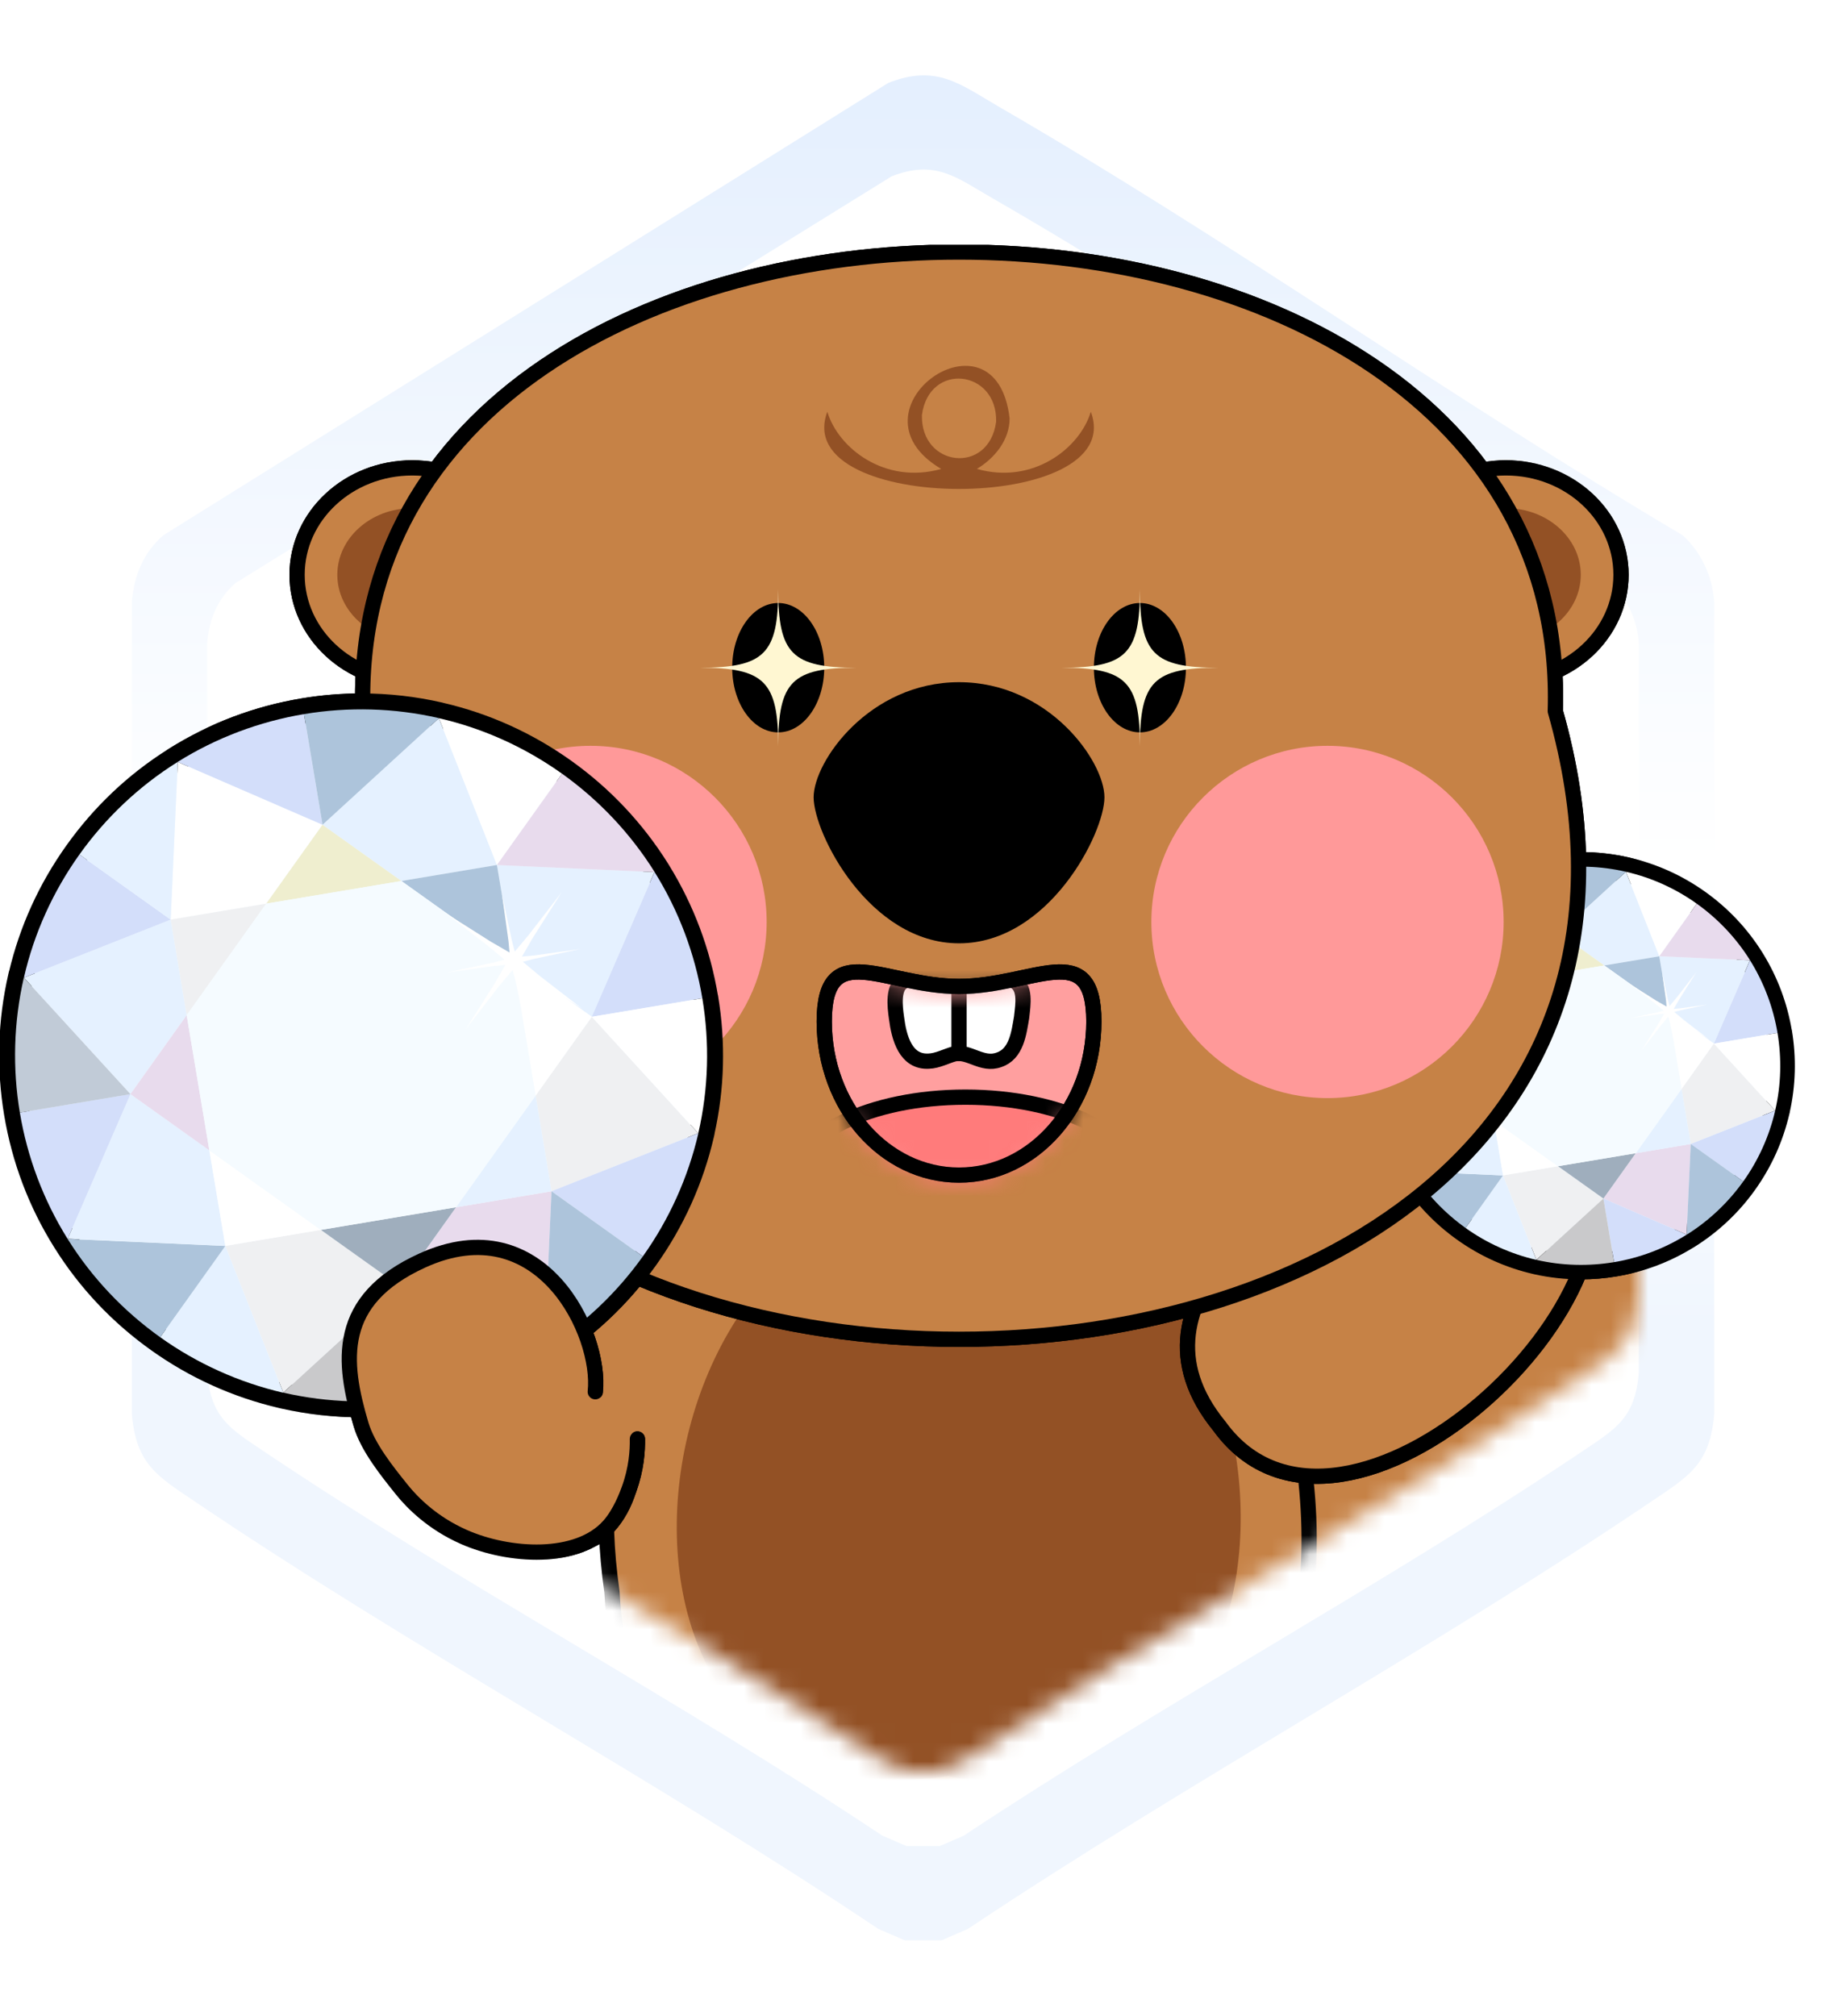 <svg width="98" height="107" viewBox="0 0 98 107" fill="none" xmlns="http://www.w3.org/2000/svg">
<g filter="url(#filter0_d_12728_8615)">
<path d="M49.969 99H48.033L46.616 98.386C34.828 90.477 22.051 83.615 10.314 75.686C8.337 74.351 7.228 73.718 7 71.071V27.948C7.119 26.548 7.608 25.331 8.68 24.407L47.159 0.401C49.729 -0.612 50.967 0.473 53.051 1.679C65.372 8.812 77.063 17.157 89.322 24.409C90.33 25.319 90.907 26.602 91.003 27.95V71.076C90.775 73.723 89.666 74.356 87.688 75.691C75.949 83.62 63.196 90.508 51.386 98.391L49.969 99.005V99Z" fill="url(#paint0_linear_12728_8615)"/>
</g>
<g filter="url(#filter1_i_12728_8615)">
<path d="M49.876 93.995H48.124L46.842 93.443C36.177 86.334 24.617 80.165 13.999 73.037C12.209 71.837 11.206 71.268 11 68.889V30.123C11.108 28.865 11.55 27.771 12.52 26.94L47.334 5.36C49.658 4.45 50.779 5.425 52.664 6.509C63.812 12.922 74.388 20.423 85.48 26.942C86.392 27.76 86.913 28.914 87 30.126V68.893C86.794 71.273 85.791 71.842 84.001 73.042C73.38 80.17 61.842 86.362 51.158 93.447L49.876 94V93.995Z" fill="white"/>
</g>
<mask id="mask0_12728_8615" style="mask-type:alpha" maskUnits="userSpaceOnUse" x="11" y="5" width="76" height="89">
<path d="M49.876 93.995H48.124L46.842 93.443C36.177 86.334 24.617 80.165 13.999 73.037C12.209 71.837 11.206 71.268 11 68.889V30.123C11.108 28.865 11.55 27.771 12.52 26.94L47.334 5.36C49.658 4.45 50.779 5.425 52.664 6.509C63.812 12.922 74.388 20.423 85.48 26.942C86.392 27.76 86.913 28.914 87 30.126V68.893C86.794 71.273 85.791 71.842 84.001 73.042C73.38 80.17 61.842 86.362 51.158 93.447L49.876 94V93.995Z" fill="white"/>
</mask>
<g mask="url(#mask0_12728_8615)">
<g clip-path="url(#clip0_12728_8615)">
<path d="M88.285 82.488C79.787 90.987 61.568 100.888 56.438 95.757C51.308 90.627 61.209 72.409 69.707 63.91C78.206 55.411 89.253 52.682 94.383 57.812C99.514 62.942 96.784 73.992 88.285 82.488Z" fill="#C68246" stroke="black" stroke-width="0.81" stroke-linecap="round" stroke-linejoin="round"/>
<path d="M66.498 92.756C69.064 89.119 69.896 83.893 69.33 78.612C67.837 60.12 50.679 56.063 40.213 63.568C39.612 62.372 38.682 61.326 37.458 60.587C27.351 54.306 10.753 71.614 23.429 80.97C26.23 82.725 30.161 82.667 32.199 81.297C32.234 82.332 32.33 83.403 32.488 84.509C32.677 88.229 33.662 90.921 35.188 92.865C33.931 93.895 33.175 95.215 33.175 96.653C33.175 99.95 37.144 102.622 42.043 102.622C46.371 102.622 49.971 100.536 50.752 97.774C50.858 97.774 50.963 97.774 51.069 97.771C51.848 100.534 55.45 102.622 59.779 102.622C64.675 102.622 68.647 99.95 68.647 96.653C68.647 95.165 67.835 93.802 66.495 92.756H66.498Z" fill="#C68246" stroke="black" stroke-width="0.81" stroke-linecap="round" stroke-linejoin="round"/>
<path d="M50.342 94.281C29.215 97.372 32.828 62.471 51.348 63.371C70.157 63.066 71.59 98.878 50.342 94.281Z" fill="#935125"/>
<path d="M30.304 82.086C30.304 82.086 33.426 81.897 33.727 77.102L30.304 82.086Z" fill="#C68246"/>
<path d="M30.304 82.086C30.304 82.086 33.426 81.897 33.727 77.102" stroke="black" stroke-width="0.81" stroke-linecap="round" stroke-linejoin="round"/>
<path d="M64.743 75.714C71.274 84.731 88.856 68.47 83.673 60.74C81.165 57.571 76.519 57.028 73.347 59.536C68.76 63.146 59.145 68.875 64.743 75.714Z" fill="#C68246" stroke="black" stroke-width="0.81" stroke-linecap="round" stroke-linejoin="round"/>
<path fill-rule="evenodd" clip-rule="evenodd" d="M94.459 54.815C94.23 53.445 93.745 52.153 93.021 50.976L92.986 50.918C92.24 49.727 91.279 48.706 90.133 47.889C88.984 47.07 87.713 46.497 86.353 46.183L86.335 46.178C85.556 45.999 84.754 45.906 83.952 45.906C83.362 45.906 82.766 45.956 82.18 46.055C80.79 46.288 79.481 46.783 78.289 47.525L78.234 47.56C77.067 48.299 76.067 49.247 75.258 50.383C74.448 51.519 73.878 52.773 73.561 54.116L73.546 54.179C73.232 55.546 73.191 56.946 73.423 58.339C73.656 59.731 74.152 61.038 74.893 62.227L74.903 62.242C75.642 63.426 76.6 64.442 77.749 65.261C78.895 66.078 80.169 66.654 81.542 66.97L81.605 66.985C82.366 67.154 83.148 67.239 83.93 67.239C84.52 67.239 85.119 67.189 85.702 67.091C87.074 66.862 88.366 66.377 89.54 65.651H89.543L89.598 65.618C90.789 64.871 91.81 63.911 92.627 62.765C93.444 61.619 94.019 60.344 94.338 58.972L94.354 58.909H94.351C94.653 57.562 94.69 56.182 94.462 54.809L94.459 54.815Z" fill="#F5FBFF" stroke="black" stroke-width="1.35" stroke-linecap="round" stroke-linejoin="round"/>
<path fill-rule="evenodd" clip-rule="evenodd" d="M77.804 65.185C78.922 65.984 80.199 66.562 81.562 66.879V66.874L79.792 62.395L77.804 65.185Z" fill="#E5F1FF"/>
<path fill-rule="evenodd" clip-rule="evenodd" d="M77.804 65.185C76.686 64.385 75.718 63.37 74.976 62.184L79.792 62.395L77.804 65.185Z" fill="#ADC4DB"/>
<path fill-rule="evenodd" clip-rule="evenodd" d="M73.639 54.204L76.894 57.758L78.611 55.35L78.123 52.432L73.639 54.204Z" fill="#E5F1FF"/>
<path fill-rule="evenodd" clip-rule="evenodd" d="M78.337 47.613L78.123 52.432L81.042 51.942L82.761 49.534L78.337 47.613Z" fill="white"/>
<path fill-rule="evenodd" clip-rule="evenodd" d="M86.315 46.277L82.761 49.532L85.169 51.249L88.087 50.762L86.315 46.277Z" fill="#E5F1FF"/>
<path fill-rule="evenodd" clip-rule="evenodd" d="M89.543 65.538L89.759 60.725L86.838 61.215L85.121 63.623L89.543 65.538Z" fill="#E8DBED"/>
<path fill-rule="evenodd" clip-rule="evenodd" d="M81.564 66.873L85.121 63.623L82.71 61.906L79.792 62.394L81.564 66.873Z" fill="#EFF0F2"/>
<path fill-rule="evenodd" clip-rule="evenodd" d="M74.976 62.182L79.792 62.395L79.305 59.477L76.894 57.758L74.976 62.182Z" fill="#E5F1FF"/>
<path fill-rule="evenodd" clip-rule="evenodd" d="M78.611 55.35L76.894 57.758L79.305 59.477L78.611 55.35Z" fill="#E8DBED"/>
<path fill-rule="evenodd" clip-rule="evenodd" d="M81.042 51.941L78.123 52.432L78.611 55.35L81.042 51.941Z" fill="#EFF0F2"/>
<path fill-rule="evenodd" clip-rule="evenodd" d="M85.169 51.25L82.761 49.533L81.042 51.941L85.169 51.25Z" fill="#EFEECF"/>
<path fill-rule="evenodd" clip-rule="evenodd" d="M88.577 53.68L88.087 50.762L85.169 51.249L88.577 53.68Z" fill="#ADC4DB"/>
<path fill-rule="evenodd" clip-rule="evenodd" d="M86.838 61.217L89.759 60.727L89.269 57.809L86.838 61.217Z" fill="#E5F1FF"/>
<path fill-rule="evenodd" clip-rule="evenodd" d="M82.711 61.906L85.121 63.623L86.838 61.215L82.711 61.906Z" fill="#9FAEBD"/>
<path fill-rule="evenodd" clip-rule="evenodd" d="M79.305 59.477L79.793 62.395L82.711 61.907L79.305 59.477Z" fill="white"/>
<path fill-rule="evenodd" clip-rule="evenodd" d="M73.516 58.325C73.742 59.683 74.235 60.995 74.974 62.179H74.979L76.897 57.76L73.518 58.325H73.516Z" fill="#D3DEFA"/>
<path fill-rule="evenodd" clip-rule="evenodd" d="M73.516 58.325C73.29 56.968 73.325 55.566 73.636 54.203H73.639L76.894 57.757L73.516 58.323V58.325Z" fill="#C1CBD7"/>
<path fill-rule="evenodd" clip-rule="evenodd" d="M75.333 50.441C74.534 51.56 73.951 52.837 73.639 54.199L78.123 52.43L75.333 50.441Z" fill="#D3DEFA"/>
<path fill-rule="evenodd" clip-rule="evenodd" d="M75.333 50.441C76.132 49.322 77.148 48.355 78.334 47.613H78.337L78.123 52.429L75.333 50.441Z" fill="#E5F1FF"/>
<path fill-rule="evenodd" clip-rule="evenodd" d="M82.195 46.152C80.838 46.379 79.526 46.871 78.34 47.61L82.761 49.533L82.195 46.155V46.152Z" fill="#D3DEFA"/>
<path fill-rule="evenodd" clip-rule="evenodd" d="M82.195 46.151C83.553 45.925 84.955 45.96 86.313 46.275H86.318L82.761 49.532L82.195 46.154V46.151Z" fill="#ADC4DB"/>
<path fill-rule="evenodd" clip-rule="evenodd" d="M90.078 47.971C88.959 47.172 87.683 46.589 86.32 46.277H86.318L88.09 50.762L90.078 47.971Z" fill="white"/>
<path fill-rule="evenodd" clip-rule="evenodd" d="M85.687 66.999C87.044 66.773 88.356 66.281 89.54 65.541V65.537L85.121 63.621L85.687 66.997V66.999Z" fill="#D3DEFA"/>
<path fill-rule="evenodd" clip-rule="evenodd" d="M85.687 66.999C84.329 67.225 82.927 67.19 81.564 66.878L85.121 63.623L85.687 66.999Z" fill="#C9C9CB"/>
<path fill-rule="evenodd" clip-rule="evenodd" d="M89.269 57.808L86.838 61.217L82.711 61.908L79.305 59.477L78.611 55.35L81.042 51.941L85.169 51.25L88.578 53.681L89.269 57.808Z" fill="#F5FBFF"/>
<path fill-rule="evenodd" clip-rule="evenodd" d="M88.474 53.431L87.906 53.104L86.511 52.222L87.818 53.23L88.321 53.652L87.992 53.74L86.569 54.044L88.009 53.843L88.348 53.813L88.019 54.378L87.139 55.773L88.147 54.469L88.567 53.966L88.655 54.293L88.959 55.715L88.758 54.275L88.728 53.938L89.296 54.265L90.691 55.147L89.384 54.139L88.881 53.717L89.211 53.632L90.633 53.328L89.193 53.526L88.854 53.556L89.183 52.991L90.063 51.596L89.055 52.9L88.635 53.403L88.547 53.076L88.243 51.654L88.444 53.094L88.474 53.431Z" fill="white"/>
<path d="M21.884 36.187C25.26 36.187 27.997 33.646 27.997 30.512C27.997 27.377 25.26 24.836 21.884 24.836C18.507 24.836 15.771 27.377 15.771 30.512C15.771 33.646 18.507 36.187 21.884 36.187Z" fill="#C68246" stroke="black" stroke-width="0.81" stroke-linecap="round" stroke-linejoin="round"/>
<path d="M21.884 34.048C19.692 34.048 17.907 32.462 17.907 30.511C17.907 28.561 19.692 26.975 21.884 26.975C24.076 26.975 25.86 28.561 25.86 30.511C25.86 32.462 24.076 34.048 21.884 34.048Z" fill="#935125"/>
<path d="M79.943 36.187C83.319 36.187 86.056 33.646 86.056 30.512C86.056 27.377 83.319 24.836 79.943 24.836C76.567 24.836 73.83 27.377 73.83 30.512C73.83 33.646 76.567 36.187 79.943 36.187Z" fill="#C68246" stroke="black" stroke-width="0.81" stroke-linecap="round" stroke-linejoin="round"/>
<path d="M79.943 34.048C82.135 34.048 83.92 32.462 83.92 30.511C83.92 28.561 82.135 26.975 79.943 26.975C77.751 26.975 75.967 28.561 75.967 30.511C75.967 32.462 77.751 34.048 79.943 34.048Z" fill="#935125"/>
<path d="M82.567 37.749C95.196 82.215 6.623 82.205 19.262 37.749C18.259 5.256 83.573 5.256 82.567 37.749Z" fill="#C68246" stroke="black" stroke-width="0.81" stroke-linecap="round" stroke-linejoin="round"/>
<path d="M41.314 38.877C42.663 38.877 43.757 37.34 43.757 35.443C43.757 33.547 42.663 32.01 41.314 32.01C39.965 32.01 38.871 33.547 38.871 35.443C38.871 37.34 39.965 38.877 41.314 38.877Z" fill="black"/>
<path d="M60.516 38.877C61.865 38.877 62.959 37.34 62.959 35.443C62.959 33.547 61.865 32.01 60.516 32.01C59.166 32.01 58.072 33.547 58.072 35.443C58.072 37.34 59.166 38.877 60.516 38.877Z" fill="black"/>
<path d="M60.515 39.606C60.515 36.178 59.781 35.444 56.353 35.444C59.781 35.444 60.515 34.71 60.515 31.281C60.515 34.71 61.249 35.444 64.678 35.444C61.249 35.444 60.515 36.178 60.515 39.606Z" fill="#FFF7D2"/>
<path d="M41.314 39.606C41.314 36.178 40.58 35.444 37.151 35.444C40.58 35.444 41.314 34.71 41.314 31.281C41.314 34.71 42.048 35.444 45.477 35.444C42.048 35.444 41.314 36.178 41.314 39.606Z" fill="#FFF7D2"/>
<path d="M58.633 42.324C58.633 44.239 55.672 50.075 50.913 50.075C46.155 50.075 43.194 44.236 43.194 42.324C43.194 40.411 46.155 36.213 50.913 36.213C55.672 36.213 58.633 40.408 58.633 42.324Z" fill="black"/>
<path d="M58.07 54.227C58.07 58.729 54.865 62.379 50.913 62.379C46.962 62.379 43.757 58.729 43.757 54.227C43.757 49.725 46.962 52.364 50.913 52.364C54.865 52.364 58.07 49.725 58.07 54.227Z" fill="#FF9F9F" stroke="black" stroke-width="0.81" stroke-miterlimit="10"/>
<mask id="mask1_12728_8615" style="mask-type:luminance" maskUnits="userSpaceOnUse" x="43" y="51" width="16" height="12">
<path d="M58.07 54.559C58.07 59.061 54.865 62.711 50.913 62.711C46.962 62.711 43.757 59.061 43.757 54.559C43.757 50.057 46.962 52.697 50.913 52.697C54.865 52.697 58.07 50.057 58.07 54.559Z" fill="white"/>
</mask>
<g mask="url(#mask1_12728_8615)">
<path d="M51.25 67.179C56.302 67.179 60.397 65.178 60.397 62.709C60.397 60.241 56.302 58.24 51.25 58.24C46.199 58.24 42.103 60.241 42.103 62.709C42.103 65.178 46.199 67.179 51.25 67.179Z" fill="#FF7B7B" stroke="black" stroke-width="0.81" stroke-miterlimit="10"/>
<path d="M53.759 52.028C53.063 51.747 52.163 51.802 51.401 51.789C50.205 51.847 49.021 51.616 47.96 52.099C47.394 52.383 47.5 53.396 47.596 54.049C47.726 55.072 48.073 56.397 49.302 56.329C49.777 56.316 50.257 56.047 50.667 55.942C51.441 55.771 52.143 56.588 53.032 56.259C53.96 55.952 54.091 54.846 54.236 53.996C54.309 53.3 54.483 52.38 53.794 52.046L53.759 52.028Z" fill="white" stroke="black" stroke-width="0.81" stroke-linecap="round" stroke-linejoin="round"/>
<path d="M50.913 52.201V55.919" stroke="black" stroke-width="0.81" stroke-linecap="round" stroke-linejoin="round"/>
</g>
<path d="M58.07 54.227C58.07 58.729 54.865 62.379 50.913 62.379C46.962 62.379 43.757 58.729 43.757 54.227C43.757 49.725 46.962 52.364 50.913 52.364C54.865 52.364 58.07 49.725 58.07 54.227Z" stroke="black" stroke-width="0.81" stroke-miterlimit="10"/>
<path d="M57.909 21.857C57.336 23.777 54.855 25.741 51.861 24.891C52.804 24.325 53.6 23.353 53.598 22.209C52.877 15.945 44.65 21.749 49.968 24.893C46.97 25.735 44.494 23.78 43.921 21.857C41.862 27.322 59.965 27.322 57.909 21.857ZM48.943 22.028C49.325 19.192 52.955 19.62 52.882 22.39C52.499 25.225 48.87 24.798 48.943 22.028Z" fill="#935125"/>
<path d="M31.35 58.291C26.194 58.291 21.999 54.096 21.999 48.941C21.999 43.785 26.194 39.59 31.35 39.59C36.505 39.59 40.7 43.785 40.7 48.941C40.7 54.096 36.505 58.291 31.35 58.291Z" fill="#FF9999"/>
<path d="M70.474 58.291C65.319 58.291 61.123 54.096 61.123 48.941C61.123 43.785 65.319 39.59 70.474 39.59C75.63 39.59 79.825 43.785 79.825 48.941C79.825 54.096 75.63 58.291 70.474 58.291Z" fill="#FF9999"/>
<path fill-rule="evenodd" clip-rule="evenodd" d="M37.45 52.966C37.051 50.583 36.211 48.341 34.952 46.295L34.892 46.197C33.592 44.123 31.923 42.353 29.935 40.933C27.939 39.51 25.727 38.51 23.367 37.965L23.334 37.954C21.982 37.643 20.587 37.484 19.192 37.484C18.163 37.484 17.128 37.57 16.112 37.741C13.694 38.145 11.419 39.005 9.348 40.297L9.253 40.357V40.362C7.227 41.642 5.487 43.291 4.08 45.264C2.672 47.237 1.682 49.419 1.131 51.752H1.126L1.101 51.862C0.556 54.24 0.483 56.671 0.887 59.089C1.292 61.51 2.152 63.782 3.444 65.846L3.461 65.873C4.748 67.932 6.412 69.694 8.408 71.119C10.399 72.539 12.616 73.54 14.999 74.093L15.11 74.118C16.432 74.412 17.791 74.56 19.151 74.56C20.18 74.56 21.218 74.475 22.233 74.304C24.619 73.904 26.863 73.062 28.904 71.803H28.909L29.005 71.745C31.078 70.445 32.848 68.776 34.268 66.788C35.688 64.797 36.689 62.58 37.242 60.197L37.267 60.087H37.262C37.787 57.744 37.853 55.349 37.453 52.963L37.45 52.966Z" fill="#F5FBFF" stroke="black" stroke-width="1.35" stroke-linecap="round" stroke-linejoin="round"/>
<path fill-rule="evenodd" clip-rule="evenodd" d="M8.506 70.986C10.452 72.373 12.669 73.381 15.037 73.931L15.042 73.924L11.963 66.137L8.506 70.983V70.986Z" fill="#E5F1FF"/>
<path fill-rule="evenodd" clip-rule="evenodd" d="M8.506 70.986C6.561 69.599 4.879 67.832 3.592 65.771V65.766L11.962 66.14L8.506 70.986Z" fill="#ADC4DB"/>
<path fill-rule="evenodd" clip-rule="evenodd" d="M9.436 40.447L9.062 48.818L14.134 47.968L17.12 43.783L9.436 40.447Z" fill="white"/>
<path fill-rule="evenodd" clip-rule="evenodd" d="M23.299 38.125L17.12 43.783L21.308 46.767L26.381 45.917L23.299 38.125Z" fill="#E5F1FF"/>
<path fill-rule="evenodd" clip-rule="evenodd" d="M34.743 46.291L26.381 45.916L27.23 50.989L31.418 53.975L34.743 46.291Z" fill="#E5F1FF"/>
<path fill-rule="evenodd" clip-rule="evenodd" d="M37.066 60.156L31.418 53.975L28.432 58.162L29.281 63.235L37.066 60.156Z" fill="#EFF0F2"/>
<path fill-rule="evenodd" clip-rule="evenodd" d="M28.907 71.602L29.281 63.236L24.209 64.086L21.222 68.274L28.907 71.602Z" fill="#E8DBED"/>
<path fill-rule="evenodd" clip-rule="evenodd" d="M15.042 73.922L21.223 68.271L17.035 65.285L11.963 66.135L15.042 73.922Z" fill="#EFF0F2"/>
<path fill-rule="evenodd" clip-rule="evenodd" d="M3.592 65.76L11.962 66.135L11.113 61.062L6.925 58.076L3.592 65.76Z" fill="#E5F1FF"/>
<path fill-rule="evenodd" clip-rule="evenodd" d="M9.911 53.891L6.925 58.078L11.113 61.065L9.911 53.891Z" fill="#E8DBED"/>
<path fill-rule="evenodd" clip-rule="evenodd" d="M14.134 47.969L9.062 48.818L9.911 53.891L14.134 47.969Z" fill="#EFF0F2"/>
<path fill-rule="evenodd" clip-rule="evenodd" d="M21.308 46.767L17.12 43.783L14.134 47.968L21.308 46.767Z" fill="#EFEECF"/>
<path fill-rule="evenodd" clip-rule="evenodd" d="M27.23 50.989L26.381 45.916L21.308 46.766L27.23 50.989Z" fill="#ADC4DB"/>
<path fill-rule="evenodd" clip-rule="evenodd" d="M28.432 58.162L31.418 53.974L27.23 50.988L28.432 58.162Z" fill="white"/>
<path fill-rule="evenodd" clip-rule="evenodd" d="M24.209 64.086L29.281 63.236L28.432 58.164L24.209 64.086Z" fill="#E5F1FF"/>
<path fill-rule="evenodd" clip-rule="evenodd" d="M17.035 65.287L21.223 68.274L24.209 64.086L17.035 65.287Z" fill="#9FAEBD"/>
<path fill-rule="evenodd" clip-rule="evenodd" d="M11.113 61.065L11.962 66.137L17.035 65.287L11.113 61.065Z" fill="white"/>
<path fill-rule="evenodd" clip-rule="evenodd" d="M16.138 37.908C13.78 38.303 11.497 39.155 9.436 40.442V40.447L17.123 43.78L16.14 37.908H16.138Z" fill="#D3DEFA"/>
<path fill-rule="evenodd" clip-rule="evenodd" d="M16.138 37.908C18.495 37.513 20.931 37.576 23.294 38.119L23.302 38.124L17.123 43.78L16.14 37.908H16.138Z" fill="#ADC4DB"/>
<path fill-rule="evenodd" clip-rule="evenodd" d="M29.837 41.071C27.891 39.683 25.674 38.668 23.306 38.125H23.301L26.383 45.917L29.839 41.071H29.837Z" fill="white"/>
<path fill-rule="evenodd" clip-rule="evenodd" d="M29.837 41.07C31.782 42.458 33.459 44.225 34.751 46.286L34.746 46.294L26.381 45.919L29.837 41.073V41.07Z" fill="#E8DBED"/>
<path fill-rule="evenodd" clip-rule="evenodd" d="M37.285 52.992C36.89 50.635 36.038 48.352 34.751 46.291H34.746L31.418 53.975L37.285 52.992Z" fill="#D3DEFA"/>
<path fill-rule="evenodd" clip-rule="evenodd" d="M37.285 52.992C37.679 55.35 37.616 57.786 37.073 60.148L37.068 60.156L31.418 53.975L37.285 52.992Z" fill="white"/>
<path fill-rule="evenodd" clip-rule="evenodd" d="M34.128 66.692C35.515 64.746 36.523 62.529 37.074 60.161L37.066 60.156L29.279 63.235L34.125 66.692H34.128Z" fill="#D3DEFA"/>
<path fill-rule="evenodd" clip-rule="evenodd" d="M34.128 66.692C32.74 68.638 30.973 70.315 28.912 71.607L28.904 71.602L29.279 63.236L34.125 66.692H34.128Z" fill="#ADC4DB"/>
<path fill-rule="evenodd" clip-rule="evenodd" d="M22.205 74.138C24.563 73.744 26.845 72.891 28.901 71.607L28.907 71.6L21.222 68.272L22.205 74.138Z" fill="#D3DEFA"/>
<path fill-rule="evenodd" clip-rule="evenodd" d="M22.206 74.138C19.848 74.533 17.412 74.47 15.044 73.927V73.922L21.223 68.272L22.206 74.138Z" fill="#C9C9CB"/>
<path fill-rule="evenodd" clip-rule="evenodd" d="M28.432 58.162L24.209 64.084L17.035 65.286L11.113 61.063L9.911 53.889L14.134 47.967L21.308 46.766L27.23 50.989L28.432 58.162Z" fill="#F5FBFF"/>
<path fill-rule="evenodd" clip-rule="evenodd" d="M27.049 50.561L26.064 49.991L23.641 48.458L25.908 50.212L26.783 50.941L26.212 51.094L23.741 51.622L26.245 51.273L26.83 51.222L26.26 52.208L24.729 54.631L26.481 52.361L27.212 51.489L27.366 52.059L27.894 54.53L27.544 52.027L27.491 51.439L28.479 52.009L30.902 53.543L28.633 51.788L27.76 51.057L28.328 50.906L30.802 50.378L28.298 50.727L27.71 50.778L28.281 49.792L29.814 47.369L28.06 49.639L27.328 50.511L27.177 49.941L26.649 47.47L26.996 49.973L27.049 50.561Z" fill="white"/>
<path d="M31.601 73.878C31.941 70.819 28.738 64.039 22.424 66.91C17.809 69.009 18.176 72.276 19.169 75.622C19.529 76.836 20.547 78.096 21.341 79.086C21.881 79.757 22.95 80.848 24.619 81.584C27.014 82.643 30.676 82.869 32.338 80.986C32.936 80.31 33.288 79.342 33.394 79.053C33.791 77.965 33.849 77.002 33.839 76.386" fill="#C68246"/>
<path d="M31.602 73.878C31.941 70.819 28.738 64.039 22.424 66.91C17.809 69.009 18.176 72.276 19.169 75.622C19.529 76.836 20.547 78.096 21.341 79.086C21.881 79.757 22.95 80.848 24.619 81.584C27.014 82.643 30.676 82.869 32.338 80.986C32.936 80.31 33.288 79.342 33.394 79.053C33.791 77.965 33.849 77.002 33.839 76.386" stroke="black" stroke-width="0.81" stroke-linecap="round" stroke-linejoin="round"/>
</g>
</g>
<g clip-path="url(#clip1_12728_8615)">
<path d="M64.743 75.714C71.274 84.731 88.856 68.47 83.673 60.74C81.165 57.571 76.519 57.028 73.347 59.536C68.76 63.146 59.145 68.875 64.743 75.714Z" fill="#C68246" stroke="black" stroke-width="0.81" stroke-linecap="round" stroke-linejoin="round"/>
<path fill-rule="evenodd" clip-rule="evenodd" d="M94.459 54.815C94.23 53.445 93.745 52.153 93.021 50.976L92.986 50.918C92.24 49.727 91.279 48.706 90.133 47.889C88.984 47.07 87.713 46.497 86.353 46.183L86.335 46.178C85.556 45.999 84.754 45.906 83.952 45.906C83.362 45.906 82.766 45.956 82.18 46.055C80.79 46.288 79.481 46.783 78.289 47.525L78.234 47.56C77.067 48.299 76.067 49.247 75.258 50.383C74.448 51.519 73.878 52.773 73.561 54.116L73.546 54.179C73.232 55.546 73.191 56.946 73.423 58.339C73.656 59.731 74.152 61.038 74.893 62.227L74.903 62.242C75.642 63.426 76.6 64.442 77.749 65.261C78.895 66.078 80.169 66.654 81.542 66.97L81.605 66.985C82.366 67.154 83.148 67.239 83.93 67.239C84.52 67.239 85.119 67.189 85.702 67.091C87.074 66.862 88.366 66.377 89.54 65.651H89.543L89.598 65.618C90.789 64.871 91.81 63.911 92.627 62.765C93.444 61.619 94.019 60.344 94.338 58.972L94.354 58.909H94.351C94.653 57.562 94.69 56.182 94.462 54.809L94.459 54.815Z" fill="#F5FBFF" stroke="black" stroke-width="1.35" stroke-linecap="round" stroke-linejoin="round"/>
<path fill-rule="evenodd" clip-rule="evenodd" d="M77.804 65.185C78.922 65.984 80.199 66.562 81.562 66.879V66.874L79.792 62.395L77.804 65.185Z" fill="#E5F1FF"/>
<path fill-rule="evenodd" clip-rule="evenodd" d="M77.804 65.185C76.686 64.385 75.718 63.37 74.976 62.184L79.792 62.395L77.804 65.185Z" fill="#ADC4DB"/>
<path fill-rule="evenodd" clip-rule="evenodd" d="M73.639 54.204L76.894 57.758L78.611 55.35L78.123 52.432L73.639 54.204Z" fill="#E5F1FF"/>
<path fill-rule="evenodd" clip-rule="evenodd" d="M78.337 47.613L78.123 52.432L81.042 51.942L82.761 49.534L78.337 47.613Z" fill="white"/>
<path fill-rule="evenodd" clip-rule="evenodd" d="M86.315 46.277L82.761 49.532L85.169 51.249L88.087 50.762L86.315 46.277Z" fill="#E5F1FF"/>
<path fill-rule="evenodd" clip-rule="evenodd" d="M92.901 50.975L88.087 50.762L88.577 53.68L90.985 55.397L92.901 50.975Z" fill="#E5F1FF"/>
<path fill-rule="evenodd" clip-rule="evenodd" d="M94.238 58.953L90.986 55.397L89.269 57.807L89.759 60.725L94.238 58.953Z" fill="#EFF0F2"/>
<path fill-rule="evenodd" clip-rule="evenodd" d="M89.543 65.538L89.759 60.725L86.838 61.215L85.121 63.623L89.543 65.538Z" fill="#E8DBED"/>
<path fill-rule="evenodd" clip-rule="evenodd" d="M81.564 66.873L85.121 63.623L82.71 61.906L79.792 62.394L81.564 66.873Z" fill="#EFF0F2"/>
<path fill-rule="evenodd" clip-rule="evenodd" d="M74.976 62.182L79.792 62.395L79.305 59.477L76.894 57.758L74.976 62.182Z" fill="#E5F1FF"/>
<path fill-rule="evenodd" clip-rule="evenodd" d="M78.611 55.35L76.894 57.758L79.305 59.477L78.611 55.35Z" fill="#E8DBED"/>
<path fill-rule="evenodd" clip-rule="evenodd" d="M81.042 51.941L78.123 52.432L78.611 55.35L81.042 51.941Z" fill="#EFF0F2"/>
<path fill-rule="evenodd" clip-rule="evenodd" d="M85.169 51.25L82.761 49.533L81.042 51.941L85.169 51.25Z" fill="#EFEECF"/>
<path fill-rule="evenodd" clip-rule="evenodd" d="M88.577 53.68L88.087 50.762L85.169 51.249L88.577 53.68Z" fill="#ADC4DB"/>
<path fill-rule="evenodd" clip-rule="evenodd" d="M89.269 57.807L90.985 55.397L88.577 53.68L89.269 57.807Z" fill="white"/>
<path fill-rule="evenodd" clip-rule="evenodd" d="M86.838 61.217L89.759 60.727L89.269 57.809L86.838 61.217Z" fill="#E5F1FF"/>
<path fill-rule="evenodd" clip-rule="evenodd" d="M82.711 61.906L85.121 63.623L86.838 61.215L82.711 61.906Z" fill="#9FAEBD"/>
<path fill-rule="evenodd" clip-rule="evenodd" d="M79.305 59.477L79.793 62.395L82.711 61.907L79.305 59.477Z" fill="white"/>
<path fill-rule="evenodd" clip-rule="evenodd" d="M73.516 58.325C73.742 59.683 74.235 60.995 74.974 62.179H74.979L76.897 57.76L73.518 58.325H73.516Z" fill="#D3DEFA"/>
<path fill-rule="evenodd" clip-rule="evenodd" d="M73.516 58.325C73.29 56.968 73.325 55.566 73.636 54.203H73.639L76.894 57.757L73.516 58.323V58.325Z" fill="#C1CBD7"/>
<path fill-rule="evenodd" clip-rule="evenodd" d="M75.333 50.441C74.534 51.56 73.951 52.837 73.639 54.199L78.123 52.43L75.333 50.441Z" fill="#D3DEFA"/>
<path fill-rule="evenodd" clip-rule="evenodd" d="M75.333 50.441C76.132 49.322 77.148 48.355 78.334 47.613H78.337L78.123 52.429L75.333 50.441Z" fill="#E5F1FF"/>
<path fill-rule="evenodd" clip-rule="evenodd" d="M82.195 46.152C80.838 46.379 79.526 46.871 78.34 47.61L82.761 49.533L82.195 46.155V46.152Z" fill="#D3DEFA"/>
<path fill-rule="evenodd" clip-rule="evenodd" d="M82.195 46.151C83.553 45.925 84.955 45.96 86.313 46.275H86.318L82.761 49.532L82.195 46.154V46.151Z" fill="#ADC4DB"/>
<path fill-rule="evenodd" clip-rule="evenodd" d="M90.078 47.971C88.959 47.172 87.683 46.589 86.32 46.277H86.318L88.09 50.762L90.078 47.971Z" fill="white"/>
<path fill-rule="evenodd" clip-rule="evenodd" d="M90.078 47.971C91.197 48.77 92.162 49.785 92.906 50.972V50.977L88.09 50.761L90.078 47.971Z" fill="#E8DBED"/>
<path fill-rule="evenodd" clip-rule="evenodd" d="M94.364 54.832C94.137 53.475 93.645 52.163 92.906 50.977H92.903L90.988 55.398L94.364 54.832Z" fill="#D3DEFA"/>
<path fill-rule="evenodd" clip-rule="evenodd" d="M94.364 54.832C94.59 56.189 94.555 57.592 94.241 58.949V58.954L90.986 55.398L94.361 54.832H94.364Z" fill="white"/>
<path fill-rule="evenodd" clip-rule="evenodd" d="M92.546 62.715C93.346 61.596 93.924 60.319 94.241 58.957H94.236L89.756 60.727L92.546 62.715Z" fill="#D3DEFA"/>
<path fill-rule="evenodd" clip-rule="evenodd" d="M92.547 62.713C91.747 63.831 90.732 64.797 89.545 65.541H89.54L89.757 60.725L92.547 62.713Z" fill="#ADC4DB"/>
<path fill-rule="evenodd" clip-rule="evenodd" d="M85.687 66.999C87.044 66.773 88.356 66.281 89.54 65.541V65.537L85.121 63.621L85.687 66.997V66.999Z" fill="#D3DEFA"/>
<path fill-rule="evenodd" clip-rule="evenodd" d="M85.687 66.999C84.329 67.225 82.927 67.19 81.564 66.878L85.121 63.623L85.687 66.999Z" fill="#C9C9CB"/>
<path fill-rule="evenodd" clip-rule="evenodd" d="M89.269 57.808L86.838 61.217L82.711 61.908L79.305 59.477L78.611 55.35L81.042 51.941L85.169 51.25L88.578 53.681L89.269 57.808Z" fill="#F5FBFF"/>
<path fill-rule="evenodd" clip-rule="evenodd" d="M88.474 53.431L87.906 53.104L86.511 52.222L87.818 53.23L88.321 53.652L87.992 53.74L86.569 54.044L88.009 53.843L88.348 53.813L88.019 54.378L87.139 55.773L88.147 54.469L88.567 53.966L88.655 54.293L88.959 55.715L88.758 54.275L88.728 53.938L89.296 54.265L90.691 55.147L89.384 54.139L88.881 53.717L89.211 53.632L90.633 53.328L89.193 53.526L88.854 53.556L89.183 52.991L90.063 51.596L89.055 52.9L88.635 53.403L88.547 53.076L88.243 51.654L88.444 53.094L88.474 53.431Z" fill="white"/>
<path d="M21.884 36.187C25.26 36.187 27.997 33.646 27.997 30.512C27.997 27.377 25.26 24.836 21.884 24.836C18.507 24.836 15.771 27.377 15.771 30.512C15.771 33.646 18.507 36.187 21.884 36.187Z" fill="#C68246" stroke="black" stroke-width="0.81" stroke-linecap="round" stroke-linejoin="round"/>
<path d="M21.884 34.048C19.692 34.048 17.907 32.462 17.907 30.511C17.907 28.561 19.692 26.975 21.884 26.975C24.076 26.975 25.86 28.561 25.86 30.511C25.86 32.462 24.076 34.048 21.884 34.048Z" fill="#935125"/>
<path d="M79.943 36.187C83.319 36.187 86.056 33.646 86.056 30.512C86.056 27.377 83.319 24.836 79.943 24.836C76.567 24.836 73.83 27.377 73.83 30.512C73.83 33.646 76.567 36.187 79.943 36.187Z" fill="#C68246" stroke="black" stroke-width="0.81" stroke-linecap="round" stroke-linejoin="round"/>
<path d="M79.943 34.048C82.135 34.048 83.92 32.462 83.92 30.511C83.92 28.561 82.135 26.975 79.943 26.975C77.751 26.975 75.967 28.561 75.967 30.511C75.967 32.462 77.751 34.048 79.943 34.048Z" fill="#935125"/>
<path d="M82.567 37.749C95.196 82.215 6.623 82.205 19.262 37.749C18.259 5.256 83.573 5.256 82.567 37.749Z" fill="#C68246" stroke="black" stroke-width="0.81" stroke-linecap="round" stroke-linejoin="round"/>
<path d="M41.314 38.877C42.663 38.877 43.757 37.34 43.757 35.443C43.757 33.547 42.663 32.01 41.314 32.01C39.965 32.01 38.871 33.547 38.871 35.443C38.871 37.34 39.965 38.877 41.314 38.877Z" fill="black"/>
<path d="M60.516 38.877C61.865 38.877 62.959 37.34 62.959 35.443C62.959 33.547 61.865 32.01 60.516 32.01C59.166 32.01 58.072 33.547 58.072 35.443C58.072 37.34 59.166 38.877 60.516 38.877Z" fill="black"/>
<path d="M60.515 39.606C60.515 36.178 59.781 35.444 56.353 35.444C59.781 35.444 60.515 34.71 60.515 31.281C60.515 34.71 61.249 35.444 64.678 35.444C61.249 35.444 60.515 36.178 60.515 39.606Z" fill="#FFF7D2"/>
<path d="M41.314 39.606C41.314 36.178 40.58 35.444 37.151 35.444C40.58 35.444 41.314 34.71 41.314 31.281C41.314 34.71 42.048 35.444 45.477 35.444C42.048 35.444 41.314 36.178 41.314 39.606Z" fill="#FFF7D2"/>
<path d="M58.633 42.324C58.633 44.239 55.672 50.075 50.913 50.075C46.155 50.075 43.194 44.236 43.194 42.324C43.194 40.411 46.155 36.213 50.913 36.213C55.672 36.213 58.633 40.408 58.633 42.324Z" fill="black"/>
<path d="M58.07 54.227C58.07 58.729 54.865 62.379 50.913 62.379C46.962 62.379 43.757 58.729 43.757 54.227C43.757 49.725 46.962 52.364 50.913 52.364C54.865 52.364 58.07 49.725 58.07 54.227Z" fill="#FF9F9F" stroke="black" stroke-width="0.81" stroke-miterlimit="10"/>
<mask id="mask2_12728_8615" style="mask-type:luminance" maskUnits="userSpaceOnUse" x="43" y="51" width="16" height="12">
<path d="M58.07 54.559C58.07 59.061 54.865 62.711 50.913 62.711C46.962 62.711 43.757 59.061 43.757 54.559C43.757 50.057 46.962 52.697 50.913 52.697C54.865 52.697 58.07 50.057 58.07 54.559Z" fill="white"/>
</mask>
<g mask="url(#mask2_12728_8615)">
<path d="M51.25 67.179C56.302 67.179 60.397 65.178 60.397 62.709C60.397 60.241 56.302 58.24 51.25 58.24C46.199 58.24 42.103 60.241 42.103 62.709C42.103 65.178 46.199 67.179 51.25 67.179Z" fill="#FF7B7B" stroke="black" stroke-width="0.81" stroke-miterlimit="10"/>
<path d="M53.759 52.028C53.063 51.747 52.163 51.802 51.401 51.789C50.205 51.847 49.021 51.616 47.96 52.099C47.394 52.383 47.5 53.396 47.596 54.049C47.726 55.072 48.073 56.397 49.302 56.329C49.777 56.316 50.257 56.047 50.667 55.942C51.441 55.771 52.143 56.588 53.032 56.259C53.96 55.952 54.091 54.846 54.236 53.996C54.309 53.3 54.483 52.38 53.794 52.046L53.759 52.028Z" fill="white" stroke="black" stroke-width="0.81" stroke-linecap="round" stroke-linejoin="round"/>
<path d="M50.913 52.201V55.919" stroke="black" stroke-width="0.81" stroke-linecap="round" stroke-linejoin="round"/>
</g>
<path d="M58.07 54.227C58.07 58.729 54.865 62.379 50.913 62.379C46.962 62.379 43.757 58.729 43.757 54.227C43.757 49.725 46.962 52.364 50.913 52.364C54.865 52.364 58.07 49.725 58.07 54.227Z" stroke="black" stroke-width="0.81" stroke-miterlimit="10"/>
<path d="M57.909 21.857C57.336 23.777 54.855 25.741 51.861 24.891C52.804 24.325 53.6 23.353 53.598 22.209C52.877 15.945 44.65 21.749 49.968 24.893C46.97 25.735 44.494 23.78 43.921 21.857C41.862 27.322 59.965 27.322 57.909 21.857ZM48.943 22.028C49.325 19.192 52.955 19.62 52.882 22.39C52.499 25.225 48.87 24.798 48.943 22.028Z" fill="#935125"/>
<path d="M31.35 58.291C26.194 58.291 21.999 54.096 21.999 48.941C21.999 43.785 26.194 39.59 31.35 39.59C36.505 39.59 40.7 43.785 40.7 48.941C40.7 54.096 36.505 58.291 31.35 58.291Z" fill="#FF9999"/>
<path d="M70.474 58.291C65.319 58.291 61.123 54.096 61.123 48.941C61.123 43.785 65.319 39.59 70.474 39.59C75.63 39.59 79.825 43.785 79.825 48.941C79.825 54.096 75.63 58.291 70.474 58.291Z" fill="#FF9999"/>
<path fill-rule="evenodd" clip-rule="evenodd" d="M37.45 52.966C37.051 50.583 36.211 48.341 34.952 46.295L34.892 46.197C33.592 44.123 31.923 42.353 29.935 40.933C27.939 39.51 25.727 38.51 23.367 37.965L23.334 37.954C21.982 37.643 20.587 37.484 19.192 37.484C18.163 37.484 17.128 37.57 16.112 37.741C13.694 38.145 11.419 39.005 9.348 40.297L9.253 40.357V40.362C7.227 41.642 5.487 43.291 4.08 45.264C2.672 47.237 1.682 49.419 1.131 51.752H1.126L1.101 51.862C0.556 54.24 0.483 56.671 0.887 59.089C1.292 61.51 2.152 63.782 3.444 65.846L3.461 65.873C4.748 67.932 6.412 69.694 8.408 71.119C10.399 72.539 12.616 73.54 14.999 74.093L15.11 74.118C16.432 74.412 17.791 74.56 19.151 74.56C20.18 74.56 21.218 74.475 22.233 74.304C24.619 73.904 26.863 73.062 28.904 71.803H28.909L29.005 71.745C31.078 70.445 32.848 68.776 34.268 66.788C35.688 64.797 36.689 62.58 37.242 60.197L37.267 60.087H37.262C37.787 57.744 37.853 55.349 37.453 52.963L37.45 52.966Z" fill="#F5FBFF" stroke="black" stroke-width="1.35" stroke-linecap="round" stroke-linejoin="round"/>
<path fill-rule="evenodd" clip-rule="evenodd" d="M8.506 70.986C10.452 72.373 12.669 73.381 15.037 73.931L15.042 73.924L11.963 66.137L8.506 70.983V70.986Z" fill="#E5F1FF"/>
<path fill-rule="evenodd" clip-rule="evenodd" d="M8.506 70.986C6.561 69.599 4.879 67.832 3.592 65.771V65.766L11.962 66.14L8.506 70.986Z" fill="#ADC4DB"/>
<path fill-rule="evenodd" clip-rule="evenodd" d="M1.27 51.898L6.925 58.077L9.911 53.889L9.062 48.816L1.27 51.898Z" fill="#E5F1FF"/>
<path fill-rule="evenodd" clip-rule="evenodd" d="M9.436 40.447L9.062 48.818L14.134 47.968L17.12 43.783L9.436 40.447Z" fill="white"/>
<path fill-rule="evenodd" clip-rule="evenodd" d="M23.299 38.125L17.12 43.783L21.308 46.767L26.381 45.917L23.299 38.125Z" fill="#E5F1FF"/>
<path fill-rule="evenodd" clip-rule="evenodd" d="M34.743 46.291L26.381 45.916L27.23 50.989L31.418 53.975L34.743 46.291Z" fill="#E5F1FF"/>
<path fill-rule="evenodd" clip-rule="evenodd" d="M37.066 60.156L31.418 53.975L28.432 58.162L29.281 63.235L37.066 60.156Z" fill="#EFF0F2"/>
<path fill-rule="evenodd" clip-rule="evenodd" d="M28.907 71.602L29.281 63.236L24.209 64.086L21.222 68.274L28.907 71.602Z" fill="#E8DBED"/>
<path fill-rule="evenodd" clip-rule="evenodd" d="M15.042 73.922L21.223 68.271L17.035 65.285L11.963 66.135L15.042 73.922Z" fill="#EFF0F2"/>
<path fill-rule="evenodd" clip-rule="evenodd" d="M3.592 65.76L11.962 66.135L11.113 61.062L6.925 58.076L3.592 65.76Z" fill="#E5F1FF"/>
<path fill-rule="evenodd" clip-rule="evenodd" d="M9.911 53.891L6.925 58.078L11.113 61.065L9.911 53.891Z" fill="#E8DBED"/>
<path fill-rule="evenodd" clip-rule="evenodd" d="M14.134 47.969L9.062 48.818L9.911 53.891L14.134 47.969Z" fill="#EFF0F2"/>
<path fill-rule="evenodd" clip-rule="evenodd" d="M21.308 46.767L17.12 43.783L14.134 47.968L21.308 46.767Z" fill="#EFEECF"/>
<path fill-rule="evenodd" clip-rule="evenodd" d="M27.23 50.989L26.381 45.916L21.308 46.766L27.23 50.989Z" fill="#ADC4DB"/>
<path fill-rule="evenodd" clip-rule="evenodd" d="M28.432 58.162L31.418 53.974L27.23 50.988L28.432 58.162Z" fill="white"/>
<path fill-rule="evenodd" clip-rule="evenodd" d="M24.209 64.086L29.281 63.236L28.432 58.164L24.209 64.086Z" fill="#E5F1FF"/>
<path fill-rule="evenodd" clip-rule="evenodd" d="M17.035 65.287L21.223 68.274L24.209 64.086L17.035 65.287Z" fill="#9FAEBD"/>
<path fill-rule="evenodd" clip-rule="evenodd" d="M11.113 61.065L11.962 66.137L17.035 65.287L11.113 61.065Z" fill="white"/>
<path fill-rule="evenodd" clip-rule="evenodd" d="M1.053 59.061C1.448 61.419 2.3 63.701 3.584 65.757L3.592 65.762L6.925 58.078L1.053 59.061Z" fill="#D3DEFA"/>
<path fill-rule="evenodd" clip-rule="evenodd" d="M1.053 59.064C0.659 56.706 0.722 54.27 1.264 51.902H1.27L6.925 58.081L1.053 59.064Z" fill="#C1CBD7"/>
<path fill-rule="evenodd" clip-rule="evenodd" d="M4.215 45.362C2.828 47.307 1.812 49.524 1.27 51.892V51.897L9.062 48.816L4.215 45.359V45.362Z" fill="#D3DEFA"/>
<path fill-rule="evenodd" clip-rule="evenodd" d="M4.216 45.361C5.603 43.416 7.37 41.734 9.431 40.447H9.436L9.062 48.818L4.216 45.361Z" fill="#E5F1FF"/>
<path fill-rule="evenodd" clip-rule="evenodd" d="M16.138 37.908C13.78 38.303 11.497 39.155 9.436 40.442V40.447L17.123 43.78L16.14 37.908H16.138Z" fill="#D3DEFA"/>
<path fill-rule="evenodd" clip-rule="evenodd" d="M16.138 37.908C18.495 37.513 20.931 37.576 23.294 38.119L23.302 38.124L17.123 43.78L16.14 37.908H16.138Z" fill="#ADC4DB"/>
<path fill-rule="evenodd" clip-rule="evenodd" d="M29.837 41.071C27.891 39.683 25.674 38.668 23.306 38.125H23.301L26.383 45.917L29.839 41.071H29.837Z" fill="white"/>
<path fill-rule="evenodd" clip-rule="evenodd" d="M29.837 41.07C31.782 42.458 33.459 44.225 34.751 46.286L34.746 46.294L26.381 45.919L29.837 41.073V41.07Z" fill="#E8DBED"/>
<path fill-rule="evenodd" clip-rule="evenodd" d="M37.285 52.992C36.89 50.635 36.038 48.352 34.751 46.291H34.746L31.418 53.975L37.285 52.992Z" fill="#D3DEFA"/>
<path fill-rule="evenodd" clip-rule="evenodd" d="M37.285 52.992C37.679 55.35 37.616 57.786 37.073 60.148L37.068 60.156L31.418 53.975L37.285 52.992Z" fill="white"/>
<path fill-rule="evenodd" clip-rule="evenodd" d="M34.128 66.692C35.515 64.746 36.523 62.529 37.074 60.161L37.066 60.156L29.279 63.235L34.125 66.692H34.128Z" fill="#D3DEFA"/>
<path fill-rule="evenodd" clip-rule="evenodd" d="M34.128 66.692C32.74 68.638 30.973 70.315 28.912 71.607L28.904 71.602L29.279 63.236L34.125 66.692H34.128Z" fill="#ADC4DB"/>
<path fill-rule="evenodd" clip-rule="evenodd" d="M22.205 74.138C24.563 73.744 26.845 72.891 28.901 71.607L28.907 71.6L21.222 68.272L22.205 74.138Z" fill="#D3DEFA"/>
<path fill-rule="evenodd" clip-rule="evenodd" d="M22.206 74.138C19.848 74.533 17.412 74.47 15.044 73.927V73.922L21.223 68.272L22.206 74.138Z" fill="#C9C9CB"/>
<path fill-rule="evenodd" clip-rule="evenodd" d="M28.432 58.162L24.209 64.084L17.035 65.286L11.113 61.063L9.911 53.889L14.134 47.967L21.308 46.766L27.23 50.989L28.432 58.162Z" fill="#F5FBFF"/>
<path fill-rule="evenodd" clip-rule="evenodd" d="M27.049 50.561L26.064 49.991L23.641 48.458L25.908 50.212L26.783 50.941L26.212 51.094L23.741 51.622L26.245 51.273L26.83 51.222L26.26 52.208L24.729 54.631L26.481 52.361L27.212 51.489L27.366 52.059L27.894 54.53L27.544 52.027L27.491 51.439L28.479 52.009L30.902 53.543L28.633 51.788L27.76 51.057L28.328 50.906L30.802 50.378L28.298 50.727L27.71 50.778L28.281 49.792L29.814 47.369L28.06 49.639L27.328 50.511L27.177 49.941L26.649 47.47L26.996 49.973L27.049 50.561Z" fill="white"/>
<path d="M31.601 73.878C31.941 70.819 28.738 64.039 22.424 66.91C17.809 69.009 18.176 72.276 19.169 75.622C19.529 76.836 20.547 78.096 21.341 79.086C21.881 79.757 22.95 80.848 24.619 81.584C27.014 82.643 30.676 82.869 32.338 80.986C32.936 80.31 33.288 79.342 33.394 79.053C33.791 77.965 33.849 77.002 33.839 76.386" fill="#C68246"/>
<path d="M31.602 73.878C31.941 70.819 28.738 64.039 22.424 66.91C17.809 69.009 18.176 72.276 19.169 75.622C19.529 76.836 20.547 78.096 21.341 79.086C21.881 79.757 22.95 80.848 24.619 81.584C27.014 82.643 30.676 82.869 32.338 80.986C32.936 80.31 33.288 79.342 33.394 79.053C33.791 77.965 33.849 77.002 33.839 76.386" stroke="black" stroke-width="0.81" stroke-linecap="round" stroke-linejoin="round"/>
</g>
<defs>
<filter id="filter0_d_12728_8615" x="3" y="0" width="92.003" height="107.006" filterUnits="userSpaceOnUse" color-interpolation-filters="sRGB">
<feFlood flood-opacity="0" result="BackgroundImageFix"/>
<feColorMatrix in="SourceAlpha" type="matrix" values="0 0 0 0 0 0 0 0 0 0 0 0 0 0 0 0 0 0 127 0" result="hardAlpha"/>
<feOffset dy="4"/>
<feGaussianBlur stdDeviation="2"/>
<feComposite in2="hardAlpha" operator="out"/>
<feColorMatrix type="matrix" values="0 0 0 0 0 0 0 0 0 0 0 0 0 0 0 0 0 0 0.1 0"/>
<feBlend mode="normal" in2="BackgroundImageFix" result="effect1_dropShadow_12728_8615"/>
<feBlend mode="normal" in="SourceGraphic" in2="effect1_dropShadow_12728_8615" result="shape"/>
</filter>
<filter id="filter1_i_12728_8615" x="11" y="5" width="76" height="93" filterUnits="userSpaceOnUse" color-interpolation-filters="sRGB">
<feFlood flood-opacity="0" result="BackgroundImageFix"/>
<feBlend mode="normal" in="SourceGraphic" in2="BackgroundImageFix" result="shape"/>
<feColorMatrix in="SourceAlpha" type="matrix" values="0 0 0 0 0 0 0 0 0 0 0 0 0 0 0 0 0 0 127 0" result="hardAlpha"/>
<feOffset dy="4"/>
<feGaussianBlur stdDeviation="2"/>
<feComposite in2="hardAlpha" operator="arithmetic" k2="-1" k3="1"/>
<feColorMatrix type="matrix" values="0 0 0 0 0.6 0 0 0 0 0.725 0 0 0 0 0.957 0 0 0 0.25 0"/>
<feBlend mode="normal" in2="shape" result="effect1_innerShadow_12728_8615"/>
</filter>
<linearGradient id="paint0_linear_12728_8615" x1="49.001" y1="0" x2="49.001" y2="99.005" gradientUnits="userSpaceOnUse">
<stop stop-color="#E4EFFE"/>
<stop offset="0.423" stop-color="white"/>
<stop offset="0.673" stop-color="#F0F6FE"/>
</linearGradient>
<clipPath id="clip0_12728_8615">
<rect width="97.35" height="90" fill="white" transform="translate(0 13)"/>
</clipPath>
<clipPath id="clip1_12728_8615">
<rect width="97.35" height="90" fill="white" transform="translate(0 13)"/>
</clipPath>
</defs>
</svg>
